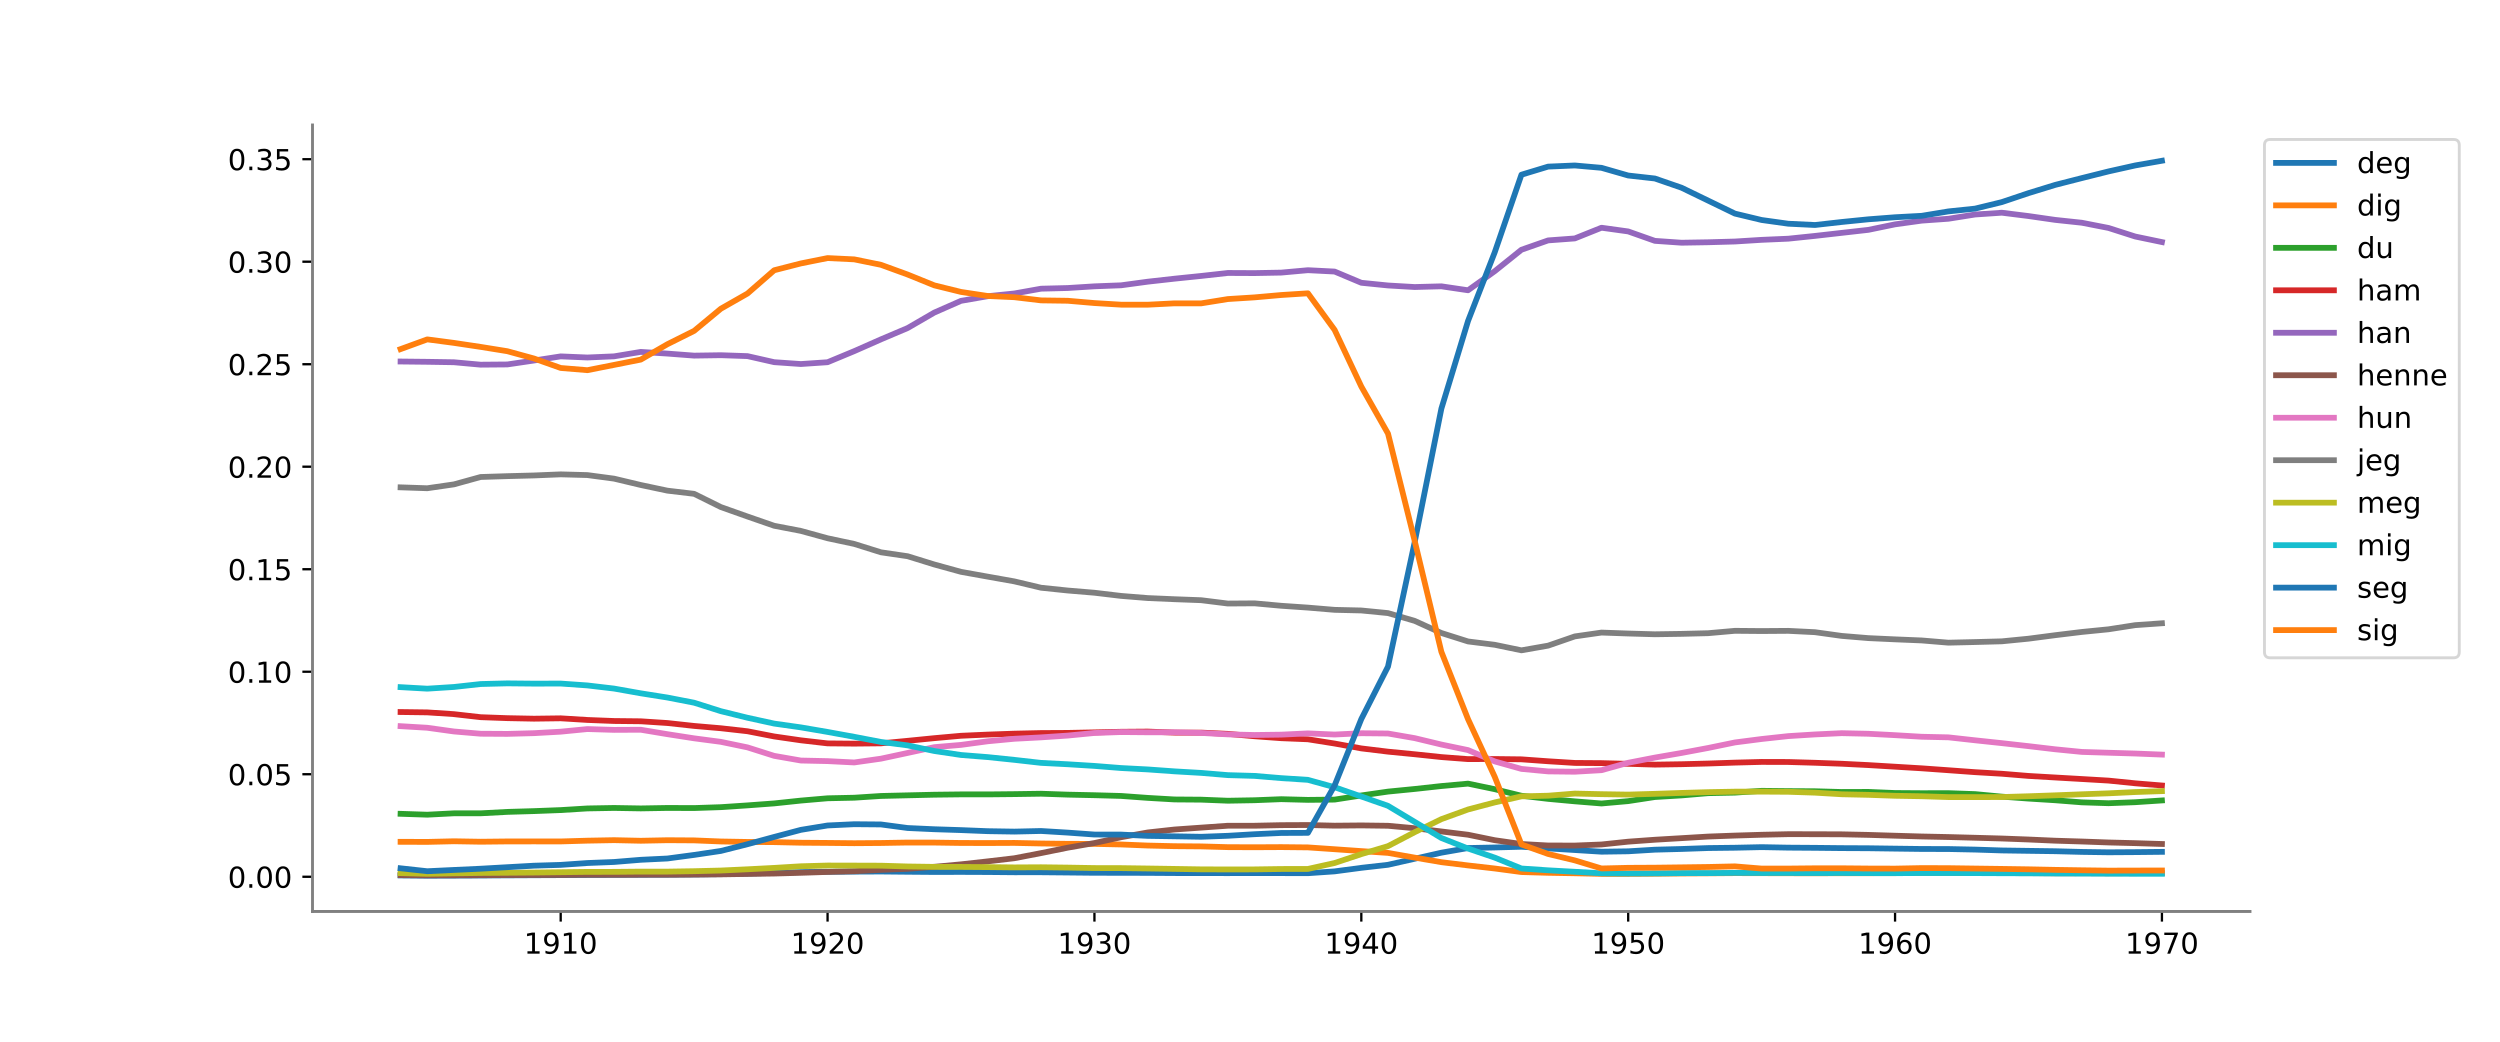 <?xml version="1.0" encoding="utf-8" standalone="no"?>
<!DOCTYPE svg PUBLIC "-//W3C//DTD SVG 1.1//EN"
  "http://www.w3.org/Graphics/SVG/1.1/DTD/svg11.dtd">
<!-- Created with matplotlib (https://matplotlib.org/) -->
<svg height="360pt" version="1.1" viewBox="0 0 864 360" width="864pt" xmlns="http://www.w3.org/2000/svg" xmlns:xlink="http://www.w3.org/1999/xlink">
 <defs>
  <style type="text/css">
*{stroke-linecap:butt;stroke-linejoin:round;}
  </style>
 </defs>
 <g id="figure_1">
  <g id="patch_1">
   <path d="M 0 360 
L 864 360 
L 864 0 
L 0 0 
z
" style="fill:#ffffff;"/>
  </g>
  <g id="axes_1">
   <g id="patch_2">
    <path d="M 108 315 
L 777.6 315 
L 777.6 43.2 
L 108 43.2 
z
" style="fill:#ffffff;"/>
   </g>
   <g id="matplotlib.axis_1">
    <g id="xtick_1">
     <g id="line2d_1">
      <defs>
       <path d="M 0 0 
L 0 3.5 
" id="m8c98c685c4" style="stroke:#000000;stroke-width:0.8;"/>
      </defs>
      <g>
       <use style="stroke:#000000;stroke-width:0.8;" x="193.775" xlink:href="#m8c98c685c4" y="315"/>
      </g>
     </g>
     <g id="text_1">
      <!-- 1910 -->
      <defs>
       <path d="M 12.406 8.297 
L 28.516 8.297 
L 28.516 63.922 
L 10.984 60.406 
L 10.984 69.391 
L 28.422 72.906 
L 38.281 72.906 
L 38.281 8.297 
L 54.391 8.297 
L 54.391 0 
L 12.406 0 
z
" id="DejaVuSans-49"/>
       <path d="M 10.984 1.516 
L 10.984 10.5 
Q 14.703 8.734 18.5 7.812 
Q 22.312 6.891 25.984 6.891 
Q 35.75 6.891 40.891 13.453 
Q 46.047 20.016 46.781 33.406 
Q 43.953 29.203 39.594 26.953 
Q 35.25 24.703 29.984 24.703 
Q 19.047 24.703 12.672 31.312 
Q 6.297 37.938 6.297 49.422 
Q 6.297 60.641 12.938 67.422 
Q 19.578 74.219 30.609 74.219 
Q 43.266 74.219 49.922 64.516 
Q 56.594 54.828 56.594 36.375 
Q 56.594 19.141 48.406 8.859 
Q 40.234 -1.422 26.422 -1.422 
Q 22.703 -1.422 18.891 -0.688 
Q 15.094 0.047 10.984 1.516 
z
M 30.609 32.422 
Q 37.25 32.422 41.125 36.953 
Q 45.016 41.5 45.016 49.422 
Q 45.016 57.281 41.125 61.844 
Q 37.25 66.406 30.609 66.406 
Q 23.969 66.406 20.094 61.844 
Q 16.219 57.281 16.219 49.422 
Q 16.219 41.5 20.094 36.953 
Q 23.969 32.422 30.609 32.422 
z
" id="DejaVuSans-57"/>
       <path d="M 31.781 66.406 
Q 24.172 66.406 20.328 58.906 
Q 16.5 51.422 16.5 36.375 
Q 16.5 21.391 20.328 13.891 
Q 24.172 6.391 31.781 6.391 
Q 39.453 6.391 43.281 13.891 
Q 47.125 21.391 47.125 36.375 
Q 47.125 51.422 43.281 58.906 
Q 39.453 66.406 31.781 66.406 
z
M 31.781 74.219 
Q 44.047 74.219 50.516 64.516 
Q 56.984 54.828 56.984 36.375 
Q 56.984 17.969 50.516 8.266 
Q 44.047 -1.422 31.781 -1.422 
Q 19.531 -1.422 13.062 8.266 
Q 6.594 17.969 6.594 36.375 
Q 6.594 54.828 13.062 64.516 
Q 19.531 74.219 31.781 74.219 
z
" id="DejaVuSans-48"/>
      </defs>
      <g transform="translate(181.05 329.598)scale(0.1 -0.1)">
       <use xlink:href="#DejaVuSans-49"/>
       <use x="63.623" xlink:href="#DejaVuSans-57"/>
       <use x="127.246" xlink:href="#DejaVuSans-49"/>
       <use x="190.869" xlink:href="#DejaVuSans-48"/>
      </g>
     </g>
    </g>
    <g id="xtick_2">
     <g id="line2d_2">
      <g>
       <use style="stroke:#000000;stroke-width:0.8;" x="286.007" xlink:href="#m8c98c685c4" y="315"/>
      </g>
     </g>
     <g id="text_2">
      <!-- 1920 -->
      <defs>
       <path d="M 19.188 8.297 
L 53.609 8.297 
L 53.609 0 
L 7.328 0 
L 7.328 8.297 
Q 12.938 14.109 22.625 23.891 
Q 32.328 33.688 34.812 36.531 
Q 39.547 41.844 41.422 45.531 
Q 43.312 49.219 43.312 52.781 
Q 43.312 58.594 39.234 62.25 
Q 35.156 65.922 28.609 65.922 
Q 23.969 65.922 18.812 64.312 
Q 13.672 62.703 7.812 59.422 
L 7.812 69.391 
Q 13.766 71.781 18.938 73 
Q 24.125 74.219 28.422 74.219 
Q 39.75 74.219 46.484 68.547 
Q 53.219 62.891 53.219 53.422 
Q 53.219 48.922 51.531 44.891 
Q 49.859 40.875 45.406 35.406 
Q 44.188 33.984 37.641 27.219 
Q 31.109 20.453 19.188 8.297 
z
" id="DejaVuSans-50"/>
      </defs>
      <g transform="translate(273.282 329.598)scale(0.1 -0.1)">
       <use xlink:href="#DejaVuSans-49"/>
       <use x="63.623" xlink:href="#DejaVuSans-57"/>
       <use x="127.246" xlink:href="#DejaVuSans-50"/>
       <use x="190.869" xlink:href="#DejaVuSans-48"/>
      </g>
     </g>
    </g>
    <g id="xtick_3">
     <g id="line2d_3">
      <g>
       <use style="stroke:#000000;stroke-width:0.8;" x="378.238" xlink:href="#m8c98c685c4" y="315"/>
      </g>
     </g>
     <g id="text_3">
      <!-- 1930 -->
      <defs>
       <path d="M 40.578 39.312 
Q 47.656 37.797 51.625 33 
Q 55.609 28.219 55.609 21.188 
Q 55.609 10.406 48.188 4.484 
Q 40.766 -1.422 27.094 -1.422 
Q 22.516 -1.422 17.656 -0.516 
Q 12.797 0.391 7.625 2.203 
L 7.625 11.719 
Q 11.719 9.328 16.594 8.109 
Q 21.484 6.891 26.812 6.891 
Q 36.078 6.891 40.938 10.547 
Q 45.797 14.203 45.797 21.188 
Q 45.797 27.641 41.281 31.266 
Q 36.766 34.906 28.719 34.906 
L 20.219 34.906 
L 20.219 43.016 
L 29.109 43.016 
Q 36.375 43.016 40.234 45.922 
Q 44.094 48.828 44.094 54.297 
Q 44.094 59.906 40.109 62.906 
Q 36.141 65.922 28.719 65.922 
Q 24.656 65.922 20.016 65.031 
Q 15.375 64.156 9.812 62.312 
L 9.812 71.094 
Q 15.438 72.656 20.344 73.438 
Q 25.25 74.219 29.594 74.219 
Q 40.828 74.219 47.359 69.109 
Q 53.906 64.016 53.906 55.328 
Q 53.906 49.266 50.438 45.094 
Q 46.969 40.922 40.578 39.312 
z
" id="DejaVuSans-51"/>
      </defs>
      <g transform="translate(365.513 329.598)scale(0.1 -0.1)">
       <use xlink:href="#DejaVuSans-49"/>
       <use x="63.623" xlink:href="#DejaVuSans-57"/>
       <use x="127.246" xlink:href="#DejaVuSans-51"/>
       <use x="190.869" xlink:href="#DejaVuSans-48"/>
      </g>
     </g>
    </g>
    <g id="xtick_4">
     <g id="line2d_4">
      <g>
       <use style="stroke:#000000;stroke-width:0.8;" x="470.469" xlink:href="#m8c98c685c4" y="315"/>
      </g>
     </g>
     <g id="text_4">
      <!-- 1940 -->
      <defs>
       <path d="M 37.797 64.312 
L 12.891 25.391 
L 37.797 25.391 
z
M 35.203 72.906 
L 47.609 72.906 
L 47.609 25.391 
L 58.016 25.391 
L 58.016 17.188 
L 47.609 17.188 
L 47.609 0 
L 37.797 0 
L 37.797 17.188 
L 4.891 17.188 
L 4.891 26.703 
z
" id="DejaVuSans-52"/>
      </defs>
      <g transform="translate(457.744 329.598)scale(0.1 -0.1)">
       <use xlink:href="#DejaVuSans-49"/>
       <use x="63.623" xlink:href="#DejaVuSans-57"/>
       <use x="127.246" xlink:href="#DejaVuSans-52"/>
       <use x="190.869" xlink:href="#DejaVuSans-48"/>
      </g>
     </g>
    </g>
    <g id="xtick_5">
     <g id="line2d_5">
      <g>
       <use style="stroke:#000000;stroke-width:0.8;" x="562.701" xlink:href="#m8c98c685c4" y="315"/>
      </g>
     </g>
     <g id="text_5">
      <!-- 1950 -->
      <defs>
       <path d="M 10.797 72.906 
L 49.516 72.906 
L 49.516 64.594 
L 19.828 64.594 
L 19.828 46.734 
Q 21.969 47.469 24.109 47.828 
Q 26.266 48.188 28.422 48.188 
Q 40.625 48.188 47.75 41.5 
Q 54.891 34.812 54.891 23.391 
Q 54.891 11.625 47.562 5.094 
Q 40.234 -1.422 26.906 -1.422 
Q 22.312 -1.422 17.547 -0.641 
Q 12.797 0.141 7.719 1.703 
L 7.719 11.625 
Q 12.109 9.234 16.797 8.062 
Q 21.484 6.891 26.703 6.891 
Q 35.156 6.891 40.078 11.328 
Q 45.016 15.766 45.016 23.391 
Q 45.016 31 40.078 35.438 
Q 35.156 39.891 26.703 39.891 
Q 22.75 39.891 18.812 39.016 
Q 14.891 38.141 10.797 36.281 
z
" id="DejaVuSans-53"/>
      </defs>
      <g transform="translate(549.976 329.598)scale(0.1 -0.1)">
       <use xlink:href="#DejaVuSans-49"/>
       <use x="63.623" xlink:href="#DejaVuSans-57"/>
       <use x="127.246" xlink:href="#DejaVuSans-53"/>
       <use x="190.869" xlink:href="#DejaVuSans-48"/>
      </g>
     </g>
    </g>
    <g id="xtick_6">
     <g id="line2d_6">
      <g>
       <use style="stroke:#000000;stroke-width:0.8;" x="654.932" xlink:href="#m8c98c685c4" y="315"/>
      </g>
     </g>
     <g id="text_6">
      <!-- 1960 -->
      <defs>
       <path d="M 33.016 40.375 
Q 26.375 40.375 22.484 35.828 
Q 18.609 31.297 18.609 23.391 
Q 18.609 15.531 22.484 10.953 
Q 26.375 6.391 33.016 6.391 
Q 39.656 6.391 43.531 10.953 
Q 47.406 15.531 47.406 23.391 
Q 47.406 31.297 43.531 35.828 
Q 39.656 40.375 33.016 40.375 
z
M 52.594 71.297 
L 52.594 62.312 
Q 48.875 64.062 45.094 64.984 
Q 41.312 65.922 37.594 65.922 
Q 27.828 65.922 22.672 59.328 
Q 17.531 52.734 16.797 39.406 
Q 19.672 43.656 24.016 45.922 
Q 28.375 48.188 33.594 48.188 
Q 44.578 48.188 50.953 41.516 
Q 57.328 34.859 57.328 23.391 
Q 57.328 12.156 50.688 5.359 
Q 44.047 -1.422 33.016 -1.422 
Q 20.359 -1.422 13.672 8.266 
Q 6.984 17.969 6.984 36.375 
Q 6.984 53.656 15.188 63.938 
Q 23.391 74.219 37.203 74.219 
Q 40.922 74.219 44.703 73.484 
Q 48.484 72.75 52.594 71.297 
z
" id="DejaVuSans-54"/>
      </defs>
      <g transform="translate(642.207 329.598)scale(0.1 -0.1)">
       <use xlink:href="#DejaVuSans-49"/>
       <use x="63.623" xlink:href="#DejaVuSans-57"/>
       <use x="127.246" xlink:href="#DejaVuSans-54"/>
       <use x="190.869" xlink:href="#DejaVuSans-48"/>
      </g>
     </g>
    </g>
    <g id="xtick_7">
     <g id="line2d_7">
      <g>
       <use style="stroke:#000000;stroke-width:0.8;" x="747.164" xlink:href="#m8c98c685c4" y="315"/>
      </g>
     </g>
     <g id="text_7">
      <!-- 1970 -->
      <defs>
       <path d="M 8.203 72.906 
L 55.078 72.906 
L 55.078 68.703 
L 28.609 0 
L 18.312 0 
L 43.219 64.594 
L 8.203 64.594 
z
" id="DejaVuSans-55"/>
      </defs>
      <g transform="translate(734.439 329.598)scale(0.1 -0.1)">
       <use xlink:href="#DejaVuSans-49"/>
       <use x="63.623" xlink:href="#DejaVuSans-57"/>
       <use x="127.246" xlink:href="#DejaVuSans-55"/>
       <use x="190.869" xlink:href="#DejaVuSans-48"/>
      </g>
     </g>
    </g>
   </g>
   <g id="matplotlib.axis_2">
    <g id="ytick_1">
     <g id="line2d_8">
      <defs>
       <path d="M 0 0 
L -3.5 0 
" id="m7494922879" style="stroke:#000000;stroke-width:0.8;"/>
      </defs>
      <g>
       <use style="stroke:#000000;stroke-width:0.8;" x="108" xlink:href="#m7494922879" y="303.008"/>
      </g>
     </g>
     <g id="text_8">
      <!-- 0.00 -->
      <defs>
       <path d="M 10.688 12.406 
L 21 12.406 
L 21 0 
L 10.688 0 
z
" id="DejaVuSans-46"/>
      </defs>
      <g transform="translate(78.734 306.807)scale(0.1 -0.1)">
       <use xlink:href="#DejaVuSans-48"/>
       <use x="63.623" xlink:href="#DejaVuSans-46"/>
       <use x="95.41" xlink:href="#DejaVuSans-48"/>
       <use x="159.033" xlink:href="#DejaVuSans-48"/>
      </g>
     </g>
    </g>
    <g id="ytick_2">
     <g id="line2d_9">
      <g>
       <use style="stroke:#000000;stroke-width:0.8;" x="108" xlink:href="#m7494922879" y="267.581"/>
      </g>
     </g>
     <g id="text_9">
      <!-- 0.05 -->
      <g transform="translate(78.734 271.38)scale(0.1 -0.1)">
       <use xlink:href="#DejaVuSans-48"/>
       <use x="63.623" xlink:href="#DejaVuSans-46"/>
       <use x="95.41" xlink:href="#DejaVuSans-48"/>
       <use x="159.033" xlink:href="#DejaVuSans-53"/>
      </g>
     </g>
    </g>
    <g id="ytick_3">
     <g id="line2d_10">
      <g>
       <use style="stroke:#000000;stroke-width:0.8;" x="108" xlink:href="#m7494922879" y="232.153"/>
      </g>
     </g>
     <g id="text_10">
      <!-- 0.10 -->
      <g transform="translate(78.734 235.953)scale(0.1 -0.1)">
       <use xlink:href="#DejaVuSans-48"/>
       <use x="63.623" xlink:href="#DejaVuSans-46"/>
       <use x="95.41" xlink:href="#DejaVuSans-49"/>
       <use x="159.033" xlink:href="#DejaVuSans-48"/>
      </g>
     </g>
    </g>
    <g id="ytick_4">
     <g id="line2d_11">
      <g>
       <use style="stroke:#000000;stroke-width:0.8;" x="108" xlink:href="#m7494922879" y="196.726"/>
      </g>
     </g>
     <g id="text_11">
      <!-- 0.15 -->
      <g transform="translate(78.734 200.525)scale(0.1 -0.1)">
       <use xlink:href="#DejaVuSans-48"/>
       <use x="63.623" xlink:href="#DejaVuSans-46"/>
       <use x="95.41" xlink:href="#DejaVuSans-49"/>
       <use x="159.033" xlink:href="#DejaVuSans-53"/>
      </g>
     </g>
    </g>
    <g id="ytick_5">
     <g id="line2d_12">
      <g>
       <use style="stroke:#000000;stroke-width:0.8;" x="108" xlink:href="#m7494922879" y="161.299"/>
      </g>
     </g>
     <g id="text_12">
      <!-- 0.20 -->
      <g transform="translate(78.734 165.098)scale(0.1 -0.1)">
       <use xlink:href="#DejaVuSans-48"/>
       <use x="63.623" xlink:href="#DejaVuSans-46"/>
       <use x="95.41" xlink:href="#DejaVuSans-50"/>
       <use x="159.033" xlink:href="#DejaVuSans-48"/>
      </g>
     </g>
    </g>
    <g id="ytick_6">
     <g id="line2d_13">
      <g>
       <use style="stroke:#000000;stroke-width:0.8;" x="108" xlink:href="#m7494922879" y="125.871"/>
      </g>
     </g>
     <g id="text_13">
      <!-- 0.25 -->
      <g transform="translate(78.734 129.671)scale(0.1 -0.1)">
       <use xlink:href="#DejaVuSans-48"/>
       <use x="63.623" xlink:href="#DejaVuSans-46"/>
       <use x="95.41" xlink:href="#DejaVuSans-50"/>
       <use x="159.033" xlink:href="#DejaVuSans-53"/>
      </g>
     </g>
    </g>
    <g id="ytick_7">
     <g id="line2d_14">
      <g>
       <use style="stroke:#000000;stroke-width:0.8;" x="108" xlink:href="#m7494922879" y="90.444"/>
      </g>
     </g>
     <g id="text_14">
      <!-- 0.30 -->
      <g transform="translate(78.734 94.243)scale(0.1 -0.1)">
       <use xlink:href="#DejaVuSans-48"/>
       <use x="63.623" xlink:href="#DejaVuSans-46"/>
       <use x="95.41" xlink:href="#DejaVuSans-51"/>
       <use x="159.033" xlink:href="#DejaVuSans-48"/>
      </g>
     </g>
    </g>
    <g id="ytick_8">
     <g id="line2d_15">
      <g>
       <use style="stroke:#000000;stroke-width:0.8;" x="108" xlink:href="#m7494922879" y="55.017"/>
      </g>
     </g>
     <g id="text_15">
      <!-- 0.35 -->
      <g transform="translate(78.734 58.816)scale(0.1 -0.1)">
       <use xlink:href="#DejaVuSans-48"/>
       <use x="63.623" xlink:href="#DejaVuSans-46"/>
       <use x="95.41" xlink:href="#DejaVuSans-51"/>
       <use x="159.033" xlink:href="#DejaVuSans-53"/>
      </g>
     </g>
    </g>
   </g>
   <g id="line2d_16">
    <path clip-path="url(#p1d323779a6)" d="M 138.436 302.554 
L 147.66 302.645 
L 156.883 302.612 
L 166.106 302.574 
L 175.329 302.53 
L 184.552 302.483 
L 193.775 302.44 
L 202.998 302.377 
L 212.221 302.348 
L 221.445 302.316 
L 230.668 302.29 
L 239.891 302.214 
L 249.114 302.108 
L 258.337 301.908 
L 267.56 301.664 
L 276.783 301.396 
L 286.007 301.28 
L 295.23 301.233 
L 304.453 301.193 
L 313.676 301.283 
L 322.899 301.358 
L 332.122 301.336 
L 341.345 301.372 
L 350.569 301.458 
L 359.792 301.453 
L 369.015 301.543 
L 378.238 301.637 
L 387.461 301.647 
L 396.684 301.672 
L 405.907 301.733 
L 415.131 301.754 
L 424.354 301.758 
L 433.577 301.749 
L 442.8 301.754 
L 452.023 301.777 
L 461.246 301.149 
L 470.469 299.922 
L 479.693 298.873 
L 488.916 296.784 
L 498.139 294.688 
L 507.362 293.08 
L 516.585 292.889 
L 525.808 292.64 
L 535.031 293.211 
L 544.255 293.773 
L 553.478 294.349 
L 562.701 294.212 
L 571.924 293.65 
L 581.147 293.407 
L 590.37 293.086 
L 599.593 292.975 
L 608.817 292.77 
L 618.04 292.946 
L 627.263 293.011 
L 636.486 293.109 
L 645.709 293.154 
L 654.932 293.285 
L 664.155 293.405 
L 673.379 293.427 
L 682.602 293.617 
L 691.825 293.916 
L 701.048 294.053 
L 710.271 294.183 
L 719.494 294.423 
L 728.717 294.557 
L 737.94 294.496 
L 747.164 294.397 
" style="fill:none;stroke:#1f77b4;stroke-linecap:square;stroke-width:2;"/>
   </g>
   <g id="line2d_17">
    <path clip-path="url(#p1d323779a6)" d="M 138.436 290.931 
L 147.66 290.964 
L 156.883 290.741 
L 166.106 290.902 
L 175.329 290.8 
L 184.552 290.788 
L 193.775 290.802 
L 202.998 290.534 
L 212.221 290.359 
L 221.445 290.566 
L 230.668 290.378 
L 239.891 290.438 
L 249.114 290.813 
L 258.337 290.978 
L 267.56 291.043 
L 276.783 291.245 
L 286.007 291.316 
L 295.23 291.414 
L 304.453 291.343 
L 313.676 291.181 
L 322.899 291.195 
L 332.122 291.332 
L 341.345 291.355 
L 350.569 291.312 
L 359.792 291.506 
L 369.015 291.629 
L 378.238 291.651 
L 387.461 291.85 
L 396.684 292.222 
L 405.907 292.439 
L 415.131 292.517 
L 424.354 292.774 
L 433.577 292.811 
L 442.8 292.762 
L 452.023 292.86 
L 461.246 293.494 
L 470.469 294.139 
L 479.693 294.763 
L 488.916 296.393 
L 498.139 297.971 
L 507.362 299.096 
L 516.585 300.153 
L 525.808 301.384 
L 535.031 301.641 
L 544.255 301.806 
L 553.478 302.011 
L 562.701 302.012 
L 571.924 301.961 
L 581.147 301.882 
L 590.37 301.826 
L 599.593 301.751 
L 608.817 301.773 
L 618.04 301.801 
L 627.263 301.812 
L 636.486 301.794 
L 645.709 301.784 
L 654.932 301.76 
L 664.155 301.691 
L 673.379 301.708 
L 682.602 301.724 
L 691.825 301.754 
L 701.048 301.759 
L 710.271 301.811 
L 719.494 301.801 
L 728.717 301.803 
L 737.94 301.759 
L 747.164 301.732 
" style="fill:none;stroke:#ff7f0e;stroke-linecap:square;stroke-width:2;"/>
   </g>
   <g id="line2d_18">
    <path clip-path="url(#p1d323779a6)" d="M 138.436 281.255 
L 147.66 281.557 
L 156.883 281.081 
L 166.106 281.079 
L 175.329 280.589 
L 184.552 280.319 
L 193.775 279.965 
L 202.998 279.396 
L 212.221 279.228 
L 221.445 279.389 
L 230.668 279.229 
L 239.891 279.264 
L 249.114 278.956 
L 258.337 278.342 
L 267.56 277.658 
L 276.783 276.683 
L 286.007 275.887 
L 295.23 275.688 
L 304.453 275.087 
L 313.676 274.867 
L 322.899 274.651 
L 332.122 274.538 
L 341.345 274.543 
L 350.569 274.448 
L 359.792 274.309 
L 369.015 274.626 
L 378.238 274.826 
L 387.461 275.08 
L 396.684 275.751 
L 405.907 276.291 
L 415.131 276.363 
L 424.354 276.728 
L 433.577 276.562 
L 442.8 276.196 
L 452.023 276.438 
L 461.246 276.338 
L 470.469 274.907 
L 479.693 273.579 
L 488.916 272.669 
L 498.139 271.658 
L 507.362 270.822 
L 516.585 272.747 
L 525.808 275.009 
L 535.031 276.091 
L 544.255 276.943 
L 553.478 277.684 
L 562.701 276.867 
L 571.924 275.452 
L 581.147 274.897 
L 590.37 274.116 
L 599.593 273.932 
L 608.817 273.308 
L 618.04 273.406 
L 627.263 273.456 
L 636.486 273.714 
L 645.709 273.683 
L 654.932 274.068 
L 664.155 274.132 
L 673.379 274.114 
L 682.602 274.444 
L 691.825 275.315 
L 701.048 275.992 
L 710.271 276.571 
L 719.494 277.294 
L 728.717 277.593 
L 737.94 277.243 
L 747.164 276.632 
" style="fill:none;stroke:#2ca02c;stroke-linecap:square;stroke-width:2;"/>
   </g>
   <g id="line2d_19">
    <path clip-path="url(#p1d323779a6)" d="M 138.436 246.074 
L 147.66 246.199 
L 156.883 246.812 
L 166.106 247.859 
L 175.329 248.194 
L 184.552 248.377 
L 193.775 248.25 
L 202.998 248.818 
L 212.221 249.176 
L 221.445 249.277 
L 230.668 249.879 
L 239.891 250.886 
L 249.114 251.681 
L 258.337 252.721 
L 267.56 254.518 
L 276.783 255.854 
L 286.007 256.914 
L 295.23 257.001 
L 304.453 256.903 
L 313.676 256.025 
L 322.899 255.108 
L 332.122 254.282 
L 341.345 253.871 
L 350.569 253.549 
L 359.792 253.34 
L 369.015 253.292 
L 378.238 253.103 
L 387.461 252.902 
L 396.684 252.831 
L 405.907 253.189 
L 415.131 253.189 
L 424.354 253.622 
L 433.577 254.449 
L 442.8 255.124 
L 452.023 255.499 
L 461.246 256.964 
L 470.469 258.651 
L 479.693 259.774 
L 488.916 260.671 
L 498.139 261.646 
L 507.362 262.352 
L 516.585 262.313 
L 525.808 262.425 
L 535.031 263.094 
L 544.255 263.67 
L 553.478 263.736 
L 562.701 263.979 
L 571.924 264.256 
L 581.147 264.111 
L 590.37 263.874 
L 599.593 263.559 
L 608.817 263.322 
L 618.04 263.349 
L 627.263 263.614 
L 636.486 263.951 
L 645.709 264.415 
L 654.932 264.973 
L 664.155 265.531 
L 673.379 266.193 
L 682.602 266.864 
L 691.825 267.406 
L 701.048 268.163 
L 710.271 268.701 
L 719.494 269.233 
L 728.717 269.775 
L 737.94 270.71 
L 747.164 271.468 
" style="fill:none;stroke:#d62728;stroke-linecap:square;stroke-width:2;"/>
   </g>
   <g id="line2d_20">
    <path clip-path="url(#p1d323779a6)" d="M 138.436 124.938 
L 147.66 125.042 
L 156.883 125.193 
L 166.106 126.033 
L 175.329 125.953 
L 184.552 124.594 
L 193.775 123.165 
L 202.998 123.55 
L 212.221 123.151 
L 221.445 121.618 
L 230.668 122.201 
L 239.891 122.903 
L 249.114 122.759 
L 258.337 123.075 
L 267.56 125.167 
L 276.783 125.809 
L 286.007 125.186 
L 295.23 121.352 
L 304.453 117.28 
L 313.676 113.37 
L 322.899 108.025 
L 332.122 103.972 
L 341.345 102.37 
L 350.569 101.42 
L 359.792 99.772 
L 369.015 99.538 
L 378.238 98.955 
L 387.461 98.601 
L 396.684 97.349 
L 405.907 96.315 
L 415.131 95.366 
L 424.354 94.339 
L 433.577 94.384 
L 442.8 94.211 
L 452.023 93.381 
L 461.246 93.85 
L 470.469 97.728 
L 479.693 98.659 
L 488.916 99.198 
L 498.139 98.951 
L 507.362 100.318 
L 516.585 93.718 
L 525.808 86.314 
L 535.031 83.083 
L 544.255 82.401 
L 553.478 78.703 
L 562.701 79.982 
L 571.924 83.241 
L 581.147 83.883 
L 590.37 83.724 
L 599.593 83.468 
L 608.817 82.89 
L 618.04 82.49 
L 627.263 81.529 
L 636.486 80.482 
L 645.709 79.438 
L 654.932 77.535 
L 664.155 76.252 
L 673.379 75.601 
L 682.602 74.134 
L 691.825 73.513 
L 701.048 74.666 
L 710.271 75.995 
L 719.494 76.981 
L 728.717 78.785 
L 737.94 81.742 
L 747.164 83.662 
" style="fill:none;stroke:#9467bd;stroke-linecap:square;stroke-width:2;"/>
   </g>
   <g id="line2d_21">
    <path clip-path="url(#p1d323779a6)" d="M 138.436 302.443 
L 147.66 302.517 
L 156.883 302.5 
L 166.106 302.467 
L 175.329 302.422 
L 184.552 302.39 
L 193.775 302.371 
L 202.998 302.31 
L 212.221 302.323 
L 221.445 302.308 
L 230.668 302.309 
L 239.891 302.257 
L 249.114 302.182 
L 258.337 302.035 
L 267.56 301.899 
L 276.783 301.642 
L 286.007 301.343 
L 295.23 301.092 
L 304.453 300.623 
L 313.676 300.268 
L 322.899 299.561 
L 332.122 298.712 
L 341.345 297.686 
L 350.569 296.605 
L 359.792 294.83 
L 369.015 292.961 
L 378.238 291.351 
L 387.461 289.341 
L 396.684 287.693 
L 405.907 286.678 
L 415.131 286.025 
L 424.354 285.372 
L 433.577 285.373 
L 442.8 285.171 
L 452.023 285.127 
L 461.246 285.352 
L 470.469 285.264 
L 479.693 285.388 
L 488.916 286.232 
L 498.139 287.35 
L 507.362 288.484 
L 516.585 290.375 
L 525.808 291.692 
L 535.031 292.203 
L 544.255 292.224 
L 553.478 291.851 
L 562.701 290.881 
L 571.924 290.214 
L 581.147 289.665 
L 590.37 289.112 
L 599.593 288.773 
L 608.817 288.493 
L 618.04 288.29 
L 627.263 288.305 
L 636.486 288.341 
L 645.709 288.54 
L 654.932 288.821 
L 664.155 289.088 
L 673.379 289.282 
L 682.602 289.529 
L 691.825 289.785 
L 701.048 290.134 
L 710.271 290.544 
L 719.494 290.827 
L 728.717 291.158 
L 737.94 291.394 
L 747.164 291.683 
" style="fill:none;stroke:#8c564b;stroke-linecap:square;stroke-width:2;"/>
   </g>
   <g id="line2d_22">
    <path clip-path="url(#p1d323779a6)" d="M 138.436 250.962 
L 147.66 251.514 
L 156.883 252.797 
L 166.106 253.576 
L 175.329 253.632 
L 184.552 253.382 
L 193.775 252.868 
L 202.998 251.966 
L 212.221 252.245 
L 221.445 252.198 
L 230.668 253.734 
L 239.891 255.165 
L 249.114 256.38 
L 258.337 258.296 
L 267.56 261.225 
L 276.783 262.84 
L 286.007 263.042 
L 295.23 263.507 
L 304.453 262.199 
L 313.676 260.221 
L 322.899 258.219 
L 332.122 257.437 
L 341.345 256.192 
L 350.569 255.32 
L 359.792 254.835 
L 369.015 254.215 
L 378.238 253.321 
L 387.461 252.998 
L 396.684 253.084 
L 405.907 253.071 
L 415.131 253.304 
L 424.354 253.802 
L 433.577 254.018 
L 442.8 253.892 
L 452.023 253.455 
L 461.246 253.854 
L 470.469 253.405 
L 479.693 253.5 
L 488.916 255.1 
L 498.139 257.314 
L 507.362 259.232 
L 516.585 263.148 
L 525.808 265.738 
L 535.031 266.598 
L 544.255 266.708 
L 553.478 266.175 
L 562.701 263.613 
L 571.924 261.82 
L 581.147 260.224 
L 590.37 258.491 
L 599.593 256.59 
L 608.817 255.398 
L 618.04 254.397 
L 627.263 253.82 
L 636.486 253.385 
L 645.709 253.591 
L 654.932 254.075 
L 664.155 254.621 
L 673.379 254.826 
L 682.602 255.851 
L 691.825 256.83 
L 701.048 257.867 
L 710.271 258.954 
L 719.494 259.867 
L 728.717 260.148 
L 737.94 260.419 
L 747.164 260.789 
" style="fill:none;stroke:#e377c2;stroke-linecap:square;stroke-width:2;"/>
   </g>
   <g id="line2d_23">
    <path clip-path="url(#p1d323779a6)" d="M 138.436 168.426 
L 147.66 168.736 
L 156.883 167.399 
L 166.106 164.849 
L 175.329 164.557 
L 184.552 164.316 
L 193.775 163.938 
L 202.998 164.189 
L 212.221 165.421 
L 221.445 167.618 
L 230.668 169.572 
L 239.891 170.667 
L 249.114 175.238 
L 258.337 178.509 
L 267.56 181.709 
L 276.783 183.482 
L 286.007 186.022 
L 295.23 187.986 
L 304.453 190.876 
L 313.676 192.231 
L 322.899 195.087 
L 332.122 197.629 
L 341.345 199.284 
L 350.569 200.928 
L 359.792 203.123 
L 369.015 204.082 
L 378.238 204.852 
L 387.461 205.949 
L 396.684 206.692 
L 405.907 207.09 
L 415.131 207.432 
L 424.354 208.583 
L 433.577 208.516 
L 442.8 209.358 
L 452.023 209.988 
L 461.246 210.763 
L 470.469 210.98 
L 479.693 211.886 
L 488.916 214.578 
L 498.139 218.764 
L 507.362 221.686 
L 516.585 222.84 
L 525.808 224.753 
L 535.031 223.135 
L 544.255 219.942 
L 553.478 218.616 
L 562.701 218.943 
L 571.924 219.206 
L 581.147 219.065 
L 590.37 218.829 
L 599.593 218.012 
L 608.817 218.091 
L 618.04 218.024 
L 627.263 218.486 
L 636.486 219.769 
L 645.709 220.533 
L 654.932 220.961 
L 664.155 221.339 
L 673.379 222.109 
L 682.602 221.892 
L 691.825 221.643 
L 701.048 220.732 
L 710.271 219.524 
L 719.494 218.403 
L 728.717 217.485 
L 737.94 216.051 
L 747.164 215.402 
" style="fill:none;stroke:#7f7f7f;stroke-linecap:square;stroke-width:2;"/>
   </g>
   <g id="line2d_24">
    <path clip-path="url(#p1d323779a6)" d="M 138.436 301.75 
L 147.66 301.983 
L 156.883 301.833 
L 166.106 301.693 
L 175.329 301.623 
L 184.552 301.551 
L 193.775 301.436 
L 202.998 301.324 
L 212.221 301.315 
L 221.445 301.227 
L 230.668 301.231 
L 239.891 301.082 
L 249.114 300.854 
L 258.337 300.423 
L 267.56 299.944 
L 276.783 299.382 
L 286.007 299.124 
L 295.23 299.146 
L 304.453 299.177 
L 313.676 299.452 
L 322.899 299.588 
L 332.122 299.608 
L 341.345 299.675 
L 350.569 299.775 
L 359.792 299.723 
L 369.015 299.839 
L 378.238 300.001 
L 387.461 300.022 
L 396.684 300.151 
L 405.907 300.297 
L 415.131 300.448 
L 424.354 300.48 
L 433.577 300.463 
L 442.8 300.326 
L 452.023 300.305 
L 461.246 298.253 
L 470.469 295.185 
L 479.693 292.415 
L 488.916 287.604 
L 498.139 283.097 
L 507.362 279.753 
L 516.585 277.321 
L 525.808 275.219 
L 535.031 274.992 
L 544.255 274.256 
L 553.478 274.464 
L 562.701 274.612 
L 571.924 274.346 
L 581.147 274.034 
L 590.37 273.767 
L 599.593 273.594 
L 608.817 273.584 
L 618.04 273.644 
L 627.263 273.946 
L 636.486 274.497 
L 645.709 274.699 
L 654.932 275.023 
L 664.155 275.182 
L 673.379 275.475 
L 682.602 275.484 
L 691.825 275.457 
L 701.048 275.185 
L 710.271 274.863 
L 719.494 274.502 
L 728.717 274.171 
L 737.94 273.731 
L 747.164 273.416 
" style="fill:none;stroke:#bcbd22;stroke-linecap:square;stroke-width:2;"/>
   </g>
   <g id="line2d_25">
    <path clip-path="url(#p1d323779a6)" d="M 138.436 237.48 
L 147.66 238.006 
L 156.883 237.418 
L 166.106 236.403 
L 175.329 236.171 
L 184.552 236.264 
L 193.775 236.239 
L 202.998 236.884 
L 212.221 237.971 
L 221.445 239.607 
L 230.668 241.071 
L 239.891 242.86 
L 249.114 245.781 
L 258.337 248.059 
L 267.56 250.074 
L 276.783 251.38 
L 286.007 252.961 
L 295.23 254.645 
L 304.453 256.418 
L 313.676 257.608 
L 322.899 259.548 
L 332.122 260.925 
L 341.345 261.656 
L 350.569 262.612 
L 359.792 263.655 
L 369.015 264.129 
L 378.238 264.702 
L 387.461 265.434 
L 396.684 265.916 
L 405.907 266.581 
L 415.131 267.116 
L 424.354 267.886 
L 433.577 268.151 
L 442.8 268.922 
L 452.023 269.519 
L 461.246 272.07 
L 470.469 275.277 
L 479.693 278.5 
L 488.916 284.036 
L 498.139 289.616 
L 507.362 293.262 
L 516.585 296.398 
L 525.808 300.151 
L 535.031 300.78 
L 544.255 301.287 
L 553.478 301.817 
L 562.701 301.873 
L 571.924 301.841 
L 581.147 301.749 
L 590.37 301.751 
L 599.593 301.661 
L 608.817 301.711 
L 618.04 301.708 
L 627.263 301.723 
L 636.486 301.705 
L 645.709 301.753 
L 654.932 301.772 
L 664.155 301.719 
L 673.379 301.715 
L 682.602 301.746 
L 691.825 301.788 
L 701.048 301.817 
L 710.271 301.873 
L 719.494 301.903 
L 728.717 301.946 
L 737.94 301.969 
L 747.164 301.975 
" style="fill:none;stroke:#17becf;stroke-linecap:square;stroke-width:2;"/>
   </g>
   <g id="line2d_26">
    <path clip-path="url(#p1d323779a6)" d="M 138.436 300.081 
L 147.66 301.094 
L 156.883 300.654 
L 166.106 300.226 
L 175.329 299.701 
L 184.552 299.182 
L 193.775 298.903 
L 202.998 298.261 
L 212.221 297.901 
L 221.445 297.146 
L 230.668 296.696 
L 239.891 295.462 
L 249.114 294.09 
L 258.337 291.757 
L 267.56 289.245 
L 276.783 286.797 
L 286.007 285.283 
L 295.23 284.847 
L 304.453 284.93 
L 313.676 286.161 
L 322.899 286.586 
L 332.122 286.883 
L 341.345 287.254 
L 350.569 287.404 
L 359.792 287.189 
L 369.015 287.751 
L 378.238 288.414 
L 387.461 288.43 
L 396.684 288.884 
L 405.907 289.029 
L 415.131 289.191 
L 424.354 288.849 
L 433.577 288.3 
L 442.8 287.876 
L 452.023 287.832 
L 461.246 271.44 
L 470.469 248.494 
L 479.693 230.367 
L 488.916 187.36 
L 498.139 141.225 
L 507.362 110.899 
L 516.585 87.171 
L 525.808 60.379 
L 535.031 57.581 
L 544.255 57.186 
L 553.478 58 
L 562.701 60.656 
L 571.924 61.689 
L 581.147 64.879 
L 590.37 69.349 
L 599.593 73.818 
L 608.817 76.032 
L 618.04 77.317 
L 627.263 77.762 
L 636.486 76.721 
L 645.709 75.792 
L 654.932 75.083 
L 664.155 74.583 
L 673.379 73.06 
L 682.602 72.095 
L 691.825 69.847 
L 701.048 66.747 
L 710.271 63.905 
L 719.494 61.547 
L 728.717 59.24 
L 737.94 57.176 
L 747.164 55.555 
" style="fill:none;stroke:#1f77b4;stroke-linecap:square;stroke-width:2;"/>
   </g>
   <g id="line2d_27">
    <path clip-path="url(#p1d323779a6)" d="M 138.436 120.656 
L 147.66 117.292 
L 156.883 118.507 
L 166.106 119.889 
L 175.329 121.376 
L 184.552 123.903 
L 193.775 127.173 
L 202.998 127.938 
L 212.221 126.111 
L 221.445 124.281 
L 230.668 118.958 
L 239.891 114.351 
L 249.114 106.706 
L 258.337 101.444 
L 267.56 93.403 
L 276.783 91.041 
L 286.007 89.192 
L 295.23 89.637 
L 304.453 91.519 
L 313.676 94.881 
L 322.899 98.623 
L 332.122 100.894 
L 341.345 102.291 
L 350.569 102.718 
L 359.792 103.813 
L 369.015 103.944 
L 378.238 104.737 
L 387.461 105.296 
L 396.684 105.304 
L 405.907 104.836 
L 415.131 104.843 
L 424.354 103.356 
L 433.577 102.773 
L 442.8 101.958 
L 452.023 101.367 
L 461.246 114.022 
L 470.469 133.598 
L 479.693 149.845 
L 488.916 186.922 
L 498.139 225.268 
L 507.362 248.566 
L 516.585 268.476 
L 525.808 291.846 
L 535.031 295.138 
L 544.255 297.352 
L 553.478 300.142 
L 562.701 299.92 
L 571.924 299.872 
L 581.147 299.753 
L 590.37 299.625 
L 599.593 299.415 
L 608.817 300.177 
L 618.04 300.175 
L 627.263 300.083 
L 636.486 300.08 
L 645.709 300.165 
L 654.932 300.192 
L 664.155 300.007 
L 673.379 300.038 
L 682.602 300.169 
L 691.825 300.295 
L 701.048 300.434 
L 710.271 300.625 
L 719.494 300.767 
L 728.717 300.887 
L 737.94 300.858 
L 747.164 300.838 
" style="fill:none;stroke:#ff7f0e;stroke-linecap:square;stroke-width:2;"/>
   </g>
   <g id="patch_3">
    <path d="M 108 315 
L 108 43.2 
" style="fill:none;stroke:#808080;stroke-linecap:square;stroke-linejoin:miter;"/>
   </g>
   <g id="patch_4">
    <path d="M 108 315 
L 777.6 315 
" style="fill:none;stroke:#808080;stroke-linecap:square;stroke-linejoin:miter;"/>
   </g>
   <g id="legend_1">
    <g id="patch_5">
     <path d="M 784.6 227.338 
L 847.919 227.338 
Q 849.919 227.338 849.919 225.338 
L 849.919 50.2 
Q 849.919 48.2 847.919 48.2 
L 784.6 48.2 
Q 782.6 48.2 782.6 50.2 
L 782.6 225.338 
Q 782.6 227.338 784.6 227.338 
z
" style="fill:#ffffff;opacity:0.8;stroke:#cccccc;stroke-linejoin:miter;"/>
    </g>
    <g id="line2d_28">
     <path d="M 786.6 56.298 
L 806.6 56.298 
" style="fill:none;stroke:#1f77b4;stroke-linecap:square;stroke-width:2;"/>
    </g>
    <g id="line2d_29"/>
    <g id="text_16">
     <!-- deg -->
     <defs>
      <path d="M 45.406 46.391 
L 45.406 75.984 
L 54.391 75.984 
L 54.391 0 
L 45.406 0 
L 45.406 8.203 
Q 42.578 3.328 38.25 0.953 
Q 33.938 -1.422 27.875 -1.422 
Q 17.969 -1.422 11.734 6.484 
Q 5.516 14.406 5.516 27.297 
Q 5.516 40.188 11.734 48.094 
Q 17.969 56 27.875 56 
Q 33.938 56 38.25 53.625 
Q 42.578 51.266 45.406 46.391 
z
M 14.797 27.297 
Q 14.797 17.391 18.875 11.75 
Q 22.953 6.109 30.078 6.109 
Q 37.203 6.109 41.297 11.75 
Q 45.406 17.391 45.406 27.297 
Q 45.406 37.203 41.297 42.844 
Q 37.203 48.484 30.078 48.484 
Q 22.953 48.484 18.875 42.844 
Q 14.797 37.203 14.797 27.297 
z
" id="DejaVuSans-100"/>
      <path d="M 56.203 29.594 
L 56.203 25.203 
L 14.891 25.203 
Q 15.484 15.922 20.484 11.062 
Q 25.484 6.203 34.422 6.203 
Q 39.594 6.203 44.453 7.469 
Q 49.312 8.734 54.109 11.281 
L 54.109 2.781 
Q 49.266 0.734 44.188 -0.344 
Q 39.109 -1.422 33.891 -1.422 
Q 20.797 -1.422 13.156 6.188 
Q 5.516 13.812 5.516 26.812 
Q 5.516 40.234 12.766 48.109 
Q 20.016 56 32.328 56 
Q 43.359 56 49.781 48.891 
Q 56.203 41.797 56.203 29.594 
z
M 47.219 32.234 
Q 47.125 39.594 43.094 43.984 
Q 39.062 48.391 32.422 48.391 
Q 24.906 48.391 20.391 44.141 
Q 15.875 39.891 15.188 32.172 
z
" id="DejaVuSans-101"/>
      <path d="M 45.406 27.984 
Q 45.406 37.75 41.375 43.109 
Q 37.359 48.484 30.078 48.484 
Q 22.859 48.484 18.828 43.109 
Q 14.797 37.75 14.797 27.984 
Q 14.797 18.266 18.828 12.891 
Q 22.859 7.516 30.078 7.516 
Q 37.359 7.516 41.375 12.891 
Q 45.406 18.266 45.406 27.984 
z
M 54.391 6.781 
Q 54.391 -7.172 48.188 -13.984 
Q 42 -20.797 29.203 -20.797 
Q 24.469 -20.797 20.266 -20.094 
Q 16.062 -19.391 12.109 -17.922 
L 12.109 -9.188 
Q 16.062 -11.328 19.922 -12.344 
Q 23.781 -13.375 27.781 -13.375 
Q 36.625 -13.375 41.016 -8.766 
Q 45.406 -4.156 45.406 5.172 
L 45.406 9.625 
Q 42.625 4.781 38.281 2.391 
Q 33.938 0 27.875 0 
Q 17.828 0 11.672 7.656 
Q 5.516 15.328 5.516 27.984 
Q 5.516 40.672 11.672 48.328 
Q 17.828 56 27.875 56 
Q 33.938 56 38.281 53.609 
Q 42.625 51.219 45.406 46.391 
L 45.406 54.688 
L 54.391 54.688 
z
" id="DejaVuSans-103"/>
     </defs>
     <g transform="translate(814.6 59.798)scale(0.1 -0.1)">
      <use xlink:href="#DejaVuSans-100"/>
      <use x="63.477" xlink:href="#DejaVuSans-101"/>
      <use x="125" xlink:href="#DejaVuSans-103"/>
     </g>
    </g>
    <g id="line2d_30">
     <path d="M 786.6 70.977 
L 806.6 70.977 
" style="fill:none;stroke:#ff7f0e;stroke-linecap:square;stroke-width:2;"/>
    </g>
    <g id="line2d_31"/>
    <g id="text_17">
     <!-- dig -->
     <defs>
      <path d="M 9.422 54.688 
L 18.406 54.688 
L 18.406 0 
L 9.422 0 
z
M 9.422 75.984 
L 18.406 75.984 
L 18.406 64.594 
L 9.422 64.594 
z
" id="DejaVuSans-105"/>
     </defs>
     <g transform="translate(814.6 74.477)scale(0.1 -0.1)">
      <use xlink:href="#DejaVuSans-100"/>
      <use x="63.477" xlink:href="#DejaVuSans-105"/>
      <use x="91.26" xlink:href="#DejaVuSans-103"/>
     </g>
    </g>
    <g id="line2d_32">
     <path d="M 786.6 85.655 
L 806.6 85.655 
" style="fill:none;stroke:#2ca02c;stroke-linecap:square;stroke-width:2;"/>
    </g>
    <g id="line2d_33"/>
    <g id="text_18">
     <!-- du -->
     <defs>
      <path d="M 8.5 21.578 
L 8.5 54.688 
L 17.484 54.688 
L 17.484 21.922 
Q 17.484 14.156 20.5 10.266 
Q 23.531 6.391 29.594 6.391 
Q 36.859 6.391 41.078 11.031 
Q 45.312 15.672 45.312 23.688 
L 45.312 54.688 
L 54.297 54.688 
L 54.297 0 
L 45.312 0 
L 45.312 8.406 
Q 42.047 3.422 37.719 1 
Q 33.406 -1.422 27.688 -1.422 
Q 18.266 -1.422 13.375 4.438 
Q 8.5 10.297 8.5 21.578 
z
M 31.109 56 
z
" id="DejaVuSans-117"/>
     </defs>
     <g transform="translate(814.6 89.155)scale(0.1 -0.1)">
      <use xlink:href="#DejaVuSans-100"/>
      <use x="63.477" xlink:href="#DejaVuSans-117"/>
     </g>
    </g>
    <g id="line2d_34">
     <path d="M 786.6 100.333 
L 806.6 100.333 
" style="fill:none;stroke:#d62728;stroke-linecap:square;stroke-width:2;"/>
    </g>
    <g id="line2d_35"/>
    <g id="text_19">
     <!-- ham -->
     <defs>
      <path d="M 54.891 33.016 
L 54.891 0 
L 45.906 0 
L 45.906 32.719 
Q 45.906 40.484 42.875 44.328 
Q 39.844 48.188 33.797 48.188 
Q 26.516 48.188 22.312 43.547 
Q 18.109 38.922 18.109 30.906 
L 18.109 0 
L 9.078 0 
L 9.078 75.984 
L 18.109 75.984 
L 18.109 46.188 
Q 21.344 51.125 25.703 53.562 
Q 30.078 56 35.797 56 
Q 45.219 56 50.047 50.172 
Q 54.891 44.344 54.891 33.016 
z
" id="DejaVuSans-104"/>
      <path d="M 34.281 27.484 
Q 23.391 27.484 19.188 25 
Q 14.984 22.516 14.984 16.5 
Q 14.984 11.719 18.141 8.906 
Q 21.297 6.109 26.703 6.109 
Q 34.188 6.109 38.703 11.406 
Q 43.219 16.703 43.219 25.484 
L 43.219 27.484 
z
M 52.203 31.203 
L 52.203 0 
L 43.219 0 
L 43.219 8.297 
Q 40.141 3.328 35.547 0.953 
Q 30.953 -1.422 24.312 -1.422 
Q 15.922 -1.422 10.953 3.297 
Q 6 8.016 6 15.922 
Q 6 25.141 12.172 29.828 
Q 18.359 34.516 30.609 34.516 
L 43.219 34.516 
L 43.219 35.406 
Q 43.219 41.609 39.141 45 
Q 35.062 48.391 27.688 48.391 
Q 23 48.391 18.547 47.266 
Q 14.109 46.141 10.016 43.891 
L 10.016 52.203 
Q 14.938 54.109 19.578 55.047 
Q 24.219 56 28.609 56 
Q 40.484 56 46.344 49.844 
Q 52.203 43.703 52.203 31.203 
z
" id="DejaVuSans-97"/>
      <path d="M 52 44.188 
Q 55.375 50.25 60.062 53.125 
Q 64.75 56 71.094 56 
Q 79.641 56 84.281 50.016 
Q 88.922 44.047 88.922 33.016 
L 88.922 0 
L 79.891 0 
L 79.891 32.719 
Q 79.891 40.578 77.094 44.375 
Q 74.312 48.188 68.609 48.188 
Q 61.625 48.188 57.562 43.547 
Q 53.516 38.922 53.516 30.906 
L 53.516 0 
L 44.484 0 
L 44.484 32.719 
Q 44.484 40.625 41.703 44.406 
Q 38.922 48.188 33.109 48.188 
Q 26.219 48.188 22.156 43.531 
Q 18.109 38.875 18.109 30.906 
L 18.109 0 
L 9.078 0 
L 9.078 54.688 
L 18.109 54.688 
L 18.109 46.188 
Q 21.188 51.219 25.484 53.609 
Q 29.781 56 35.688 56 
Q 41.656 56 45.828 52.969 
Q 50 49.953 52 44.188 
z
" id="DejaVuSans-109"/>
     </defs>
     <g transform="translate(814.6 103.833)scale(0.1 -0.1)">
      <use xlink:href="#DejaVuSans-104"/>
      <use x="63.379" xlink:href="#DejaVuSans-97"/>
      <use x="124.658" xlink:href="#DejaVuSans-109"/>
     </g>
    </g>
    <g id="line2d_36">
     <path d="M 786.6 115.011 
L 806.6 115.011 
" style="fill:none;stroke:#9467bd;stroke-linecap:square;stroke-width:2;"/>
    </g>
    <g id="line2d_37"/>
    <g id="text_20">
     <!-- han -->
     <defs>
      <path d="M 54.891 33.016 
L 54.891 0 
L 45.906 0 
L 45.906 32.719 
Q 45.906 40.484 42.875 44.328 
Q 39.844 48.188 33.797 48.188 
Q 26.516 48.188 22.312 43.547 
Q 18.109 38.922 18.109 30.906 
L 18.109 0 
L 9.078 0 
L 9.078 54.688 
L 18.109 54.688 
L 18.109 46.188 
Q 21.344 51.125 25.703 53.562 
Q 30.078 56 35.797 56 
Q 45.219 56 50.047 50.172 
Q 54.891 44.344 54.891 33.016 
z
" id="DejaVuSans-110"/>
     </defs>
     <g transform="translate(814.6 118.511)scale(0.1 -0.1)">
      <use xlink:href="#DejaVuSans-104"/>
      <use x="63.379" xlink:href="#DejaVuSans-97"/>
      <use x="124.658" xlink:href="#DejaVuSans-110"/>
     </g>
    </g>
    <g id="line2d_38">
     <path d="M 786.6 129.689 
L 806.6 129.689 
" style="fill:none;stroke:#8c564b;stroke-linecap:square;stroke-width:2;"/>
    </g>
    <g id="line2d_39"/>
    <g id="text_21">
     <!-- henne -->
     <g transform="translate(814.6 133.189)scale(0.1 -0.1)">
      <use xlink:href="#DejaVuSans-104"/>
      <use x="63.379" xlink:href="#DejaVuSans-101"/>
      <use x="124.902" xlink:href="#DejaVuSans-110"/>
      <use x="188.281" xlink:href="#DejaVuSans-110"/>
      <use x="251.66" xlink:href="#DejaVuSans-101"/>
     </g>
    </g>
    <g id="line2d_40">
     <path d="M 786.6 144.367 
L 806.6 144.367 
" style="fill:none;stroke:#e377c2;stroke-linecap:square;stroke-width:2;"/>
    </g>
    <g id="line2d_41"/>
    <g id="text_22">
     <!-- hun -->
     <g transform="translate(814.6 147.867)scale(0.1 -0.1)">
      <use xlink:href="#DejaVuSans-104"/>
      <use x="63.379" xlink:href="#DejaVuSans-117"/>
      <use x="126.758" xlink:href="#DejaVuSans-110"/>
     </g>
    </g>
    <g id="line2d_42">
     <path d="M 786.6 159.045 
L 806.6 159.045 
" style="fill:none;stroke:#7f7f7f;stroke-linecap:square;stroke-width:2;"/>
    </g>
    <g id="line2d_43"/>
    <g id="text_23">
     <!-- jeg -->
     <defs>
      <path d="M 9.422 54.688 
L 18.406 54.688 
L 18.406 -0.984 
Q 18.406 -11.422 14.422 -16.109 
Q 10.453 -20.797 1.609 -20.797 
L -1.812 -20.797 
L -1.812 -13.188 
L 0.594 -13.188 
Q 5.719 -13.188 7.562 -10.812 
Q 9.422 -8.453 9.422 -0.984 
z
M 9.422 75.984 
L 18.406 75.984 
L 18.406 64.594 
L 9.422 64.594 
z
" id="DejaVuSans-106"/>
     </defs>
     <g transform="translate(814.6 162.545)scale(0.1 -0.1)">
      <use xlink:href="#DejaVuSans-106"/>
      <use x="27.783" xlink:href="#DejaVuSans-101"/>
      <use x="89.307" xlink:href="#DejaVuSans-103"/>
     </g>
    </g>
    <g id="line2d_44">
     <path d="M 786.6 173.723 
L 806.6 173.723 
" style="fill:none;stroke:#bcbd22;stroke-linecap:square;stroke-width:2;"/>
    </g>
    <g id="line2d_45"/>
    <g id="text_24">
     <!-- meg -->
     <g transform="translate(814.6 177.223)scale(0.1 -0.1)">
      <use xlink:href="#DejaVuSans-109"/>
      <use x="97.412" xlink:href="#DejaVuSans-101"/>
      <use x="158.936" xlink:href="#DejaVuSans-103"/>
     </g>
    </g>
    <g id="line2d_46">
     <path d="M 786.6 188.402 
L 806.6 188.402 
" style="fill:none;stroke:#17becf;stroke-linecap:square;stroke-width:2;"/>
    </g>
    <g id="line2d_47"/>
    <g id="text_25">
     <!-- mig -->
     <g transform="translate(814.6 191.902)scale(0.1 -0.1)">
      <use xlink:href="#DejaVuSans-109"/>
      <use x="97.412" xlink:href="#DejaVuSans-105"/>
      <use x="125.195" xlink:href="#DejaVuSans-103"/>
     </g>
    </g>
    <g id="line2d_48">
     <path d="M 786.6 203.08 
L 806.6 203.08 
" style="fill:none;stroke:#1f77b4;stroke-linecap:square;stroke-width:2;"/>
    </g>
    <g id="line2d_49"/>
    <g id="text_26">
     <!-- seg -->
     <defs>
      <path d="M 44.281 53.078 
L 44.281 44.578 
Q 40.484 46.531 36.375 47.5 
Q 32.281 48.484 27.875 48.484 
Q 21.188 48.484 17.844 46.438 
Q 14.5 44.391 14.5 40.281 
Q 14.5 37.156 16.891 35.375 
Q 19.281 33.594 26.516 31.984 
L 29.594 31.297 
Q 39.156 29.25 43.188 25.516 
Q 47.219 21.781 47.219 15.094 
Q 47.219 7.469 41.188 3.016 
Q 35.156 -1.422 24.609 -1.422 
Q 20.219 -1.422 15.453 -0.562 
Q 10.688 0.297 5.422 2 
L 5.422 11.281 
Q 10.406 8.688 15.234 7.391 
Q 20.062 6.109 24.812 6.109 
Q 31.156 6.109 34.562 8.281 
Q 37.984 10.453 37.984 14.406 
Q 37.984 18.062 35.516 20.016 
Q 33.062 21.969 24.703 23.781 
L 21.578 24.516 
Q 13.234 26.266 9.516 29.906 
Q 5.812 33.547 5.812 39.891 
Q 5.812 47.609 11.281 51.797 
Q 16.75 56 26.812 56 
Q 31.781 56 36.172 55.266 
Q 40.578 54.547 44.281 53.078 
z
" id="DejaVuSans-115"/>
     </defs>
     <g transform="translate(814.6 206.58)scale(0.1 -0.1)">
      <use xlink:href="#DejaVuSans-115"/>
      <use x="52.1" xlink:href="#DejaVuSans-101"/>
      <use x="113.623" xlink:href="#DejaVuSans-103"/>
     </g>
    </g>
    <g id="line2d_50">
     <path d="M 786.6 217.758 
L 806.6 217.758 
" style="fill:none;stroke:#ff7f0e;stroke-linecap:square;stroke-width:2;"/>
    </g>
    <g id="line2d_51"/>
    <g id="text_27">
     <!-- sig -->
     <g transform="translate(814.6 221.258)scale(0.1 -0.1)">
      <use xlink:href="#DejaVuSans-115"/>
      <use x="52.1" xlink:href="#DejaVuSans-105"/>
      <use x="79.883" xlink:href="#DejaVuSans-103"/>
     </g>
    </g>
   </g>
  </g>
 </g>
 <defs>
  <clipPath id="p1d323779a6">
   <rect height="271.8" width="669.6" x="108" y="43.2"/>
  </clipPath>
 </defs>
</svg>
